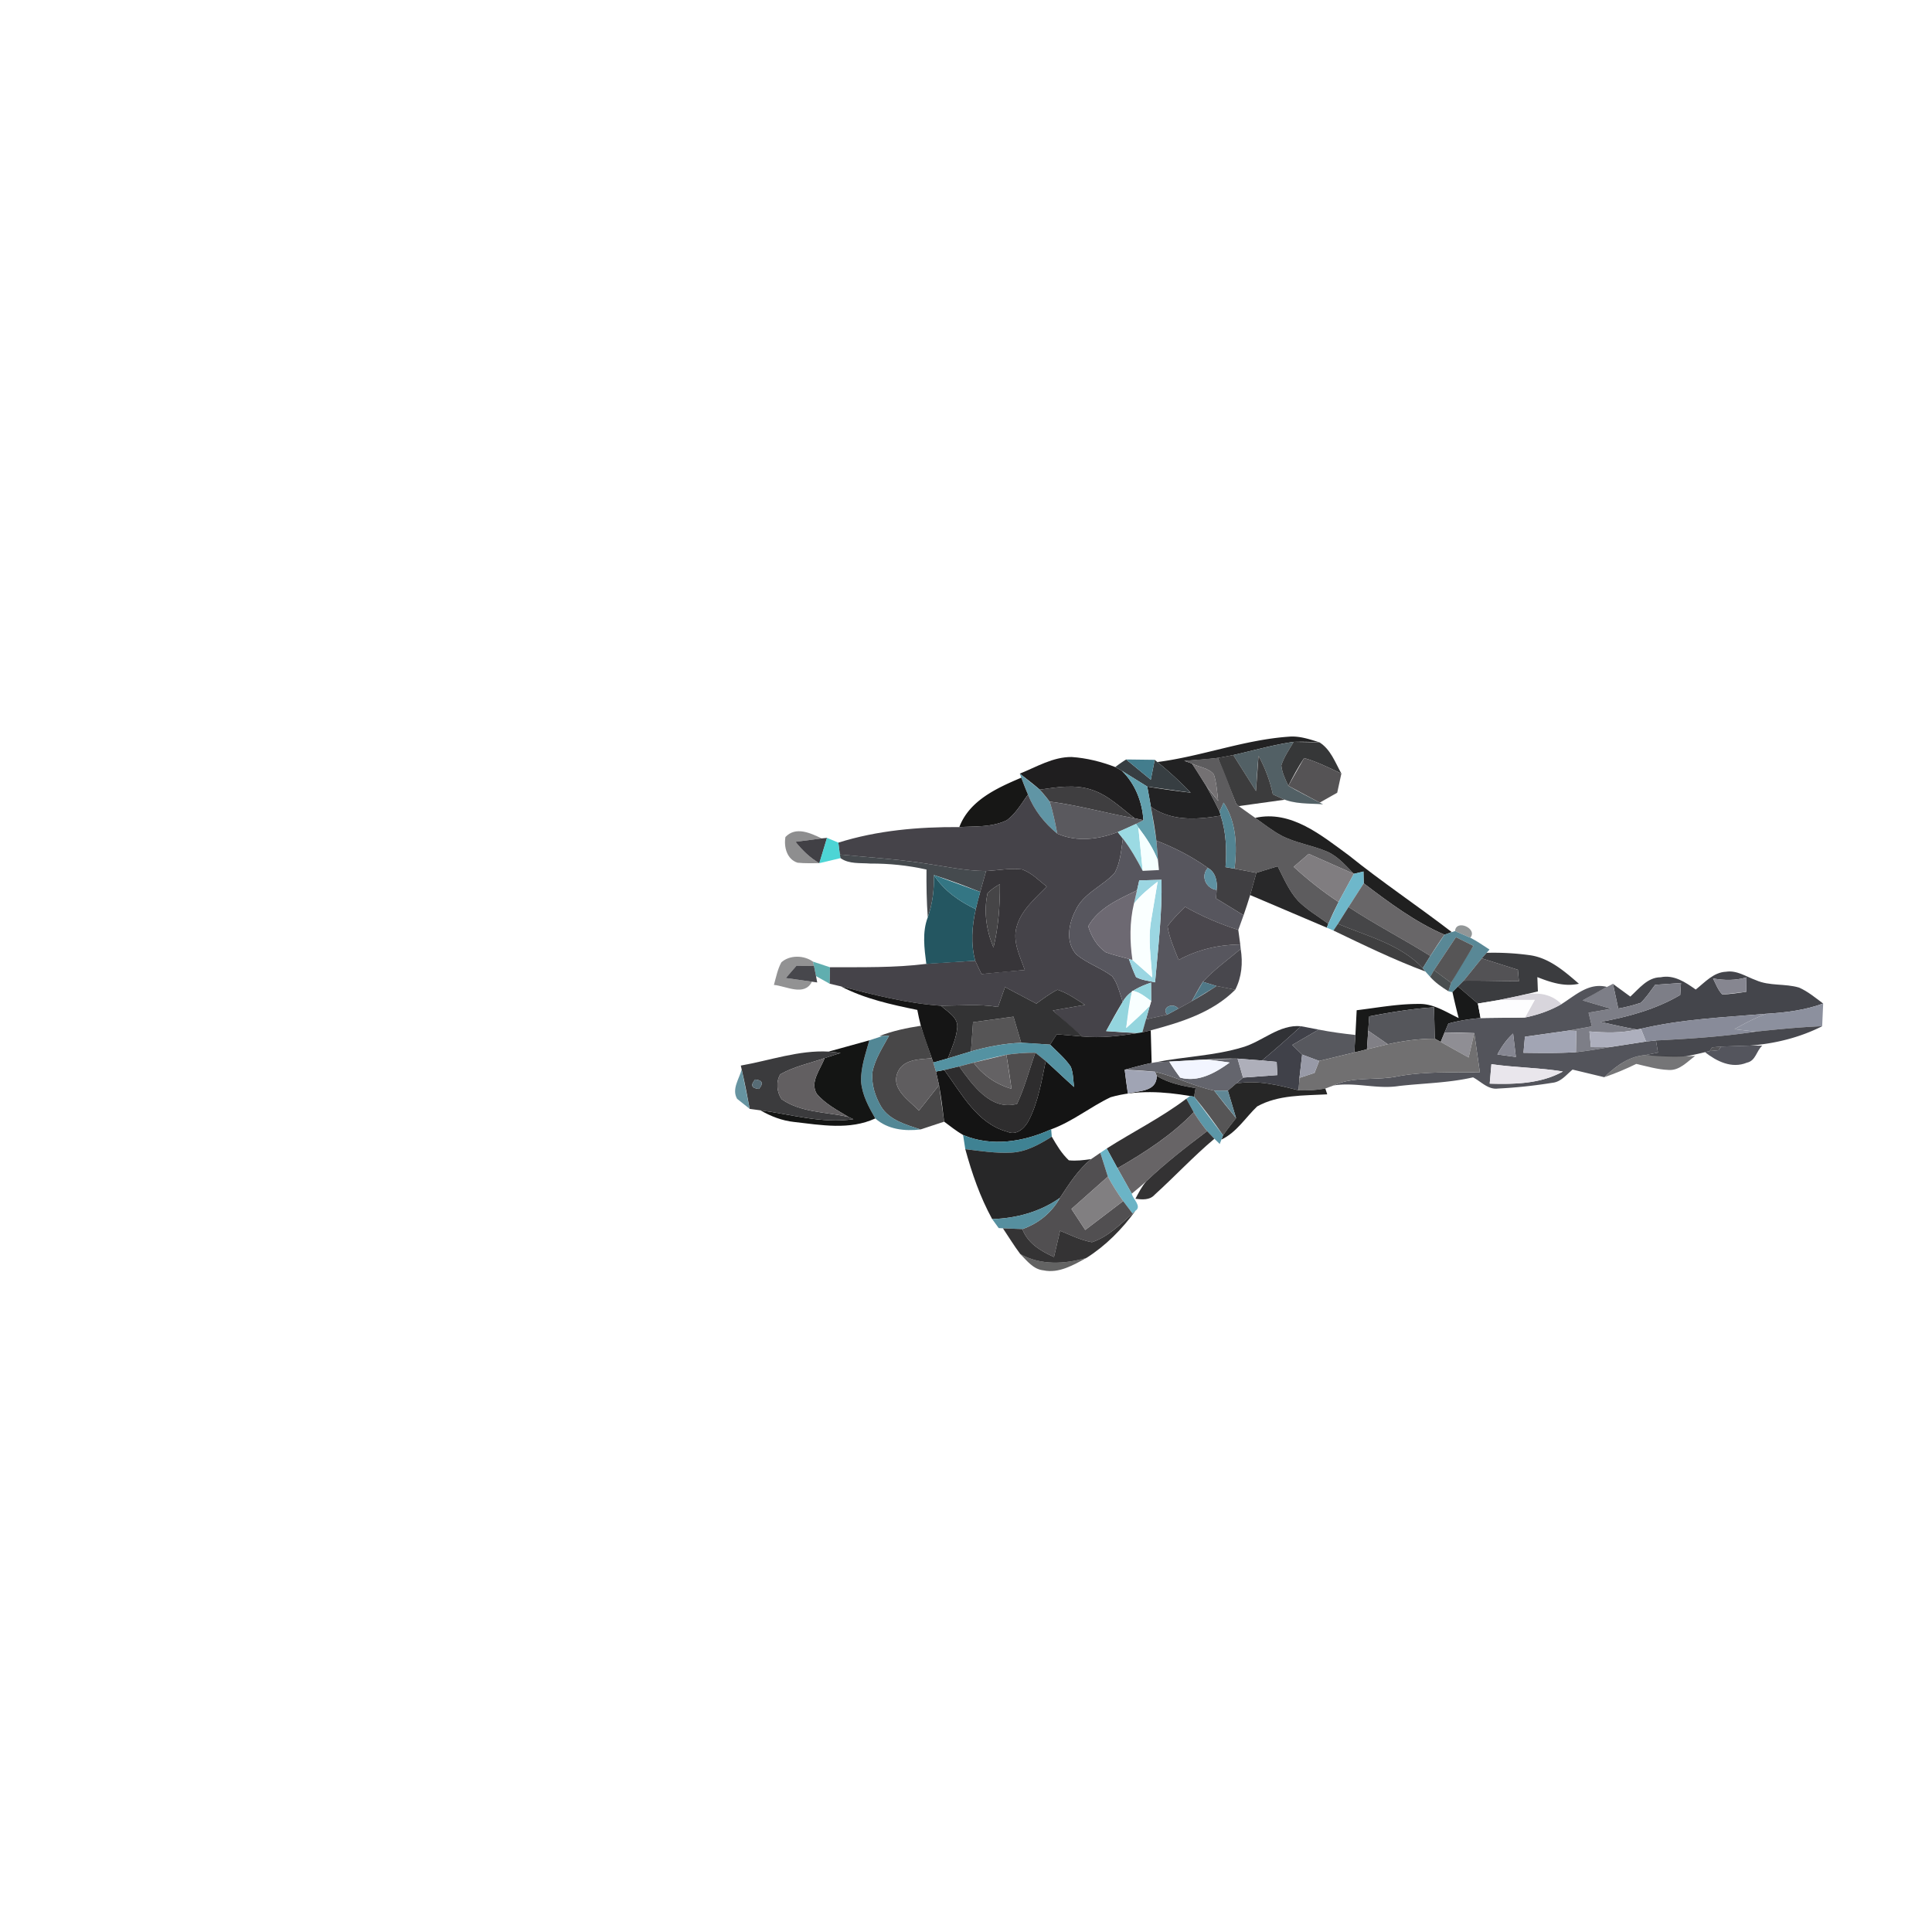 <svg xmlns="http://www.w3.org/2000/svg" width="512" height="512" viewBox="0 0 384 384" xmlns:v="https://vecta.io/nano"><path fill="#222223" d="M230.04 151.46c8.82-1.13 17.24-4.43 26.14-5.04 2.09-.18 4.1.51 6.06 1.12a58.15 58.15 0 0 0-5.11-.09c-4.06.57-8.01 1.73-12.01 2.62-1.02.21-2.04.4-3.06.57-2.22.28-4.45.43-6.68.58a69.65 69.65 0 0 1 1.54.54c.97 1.46 1.89 2.96 2.83 4.45.93 1.68 1.82 3.38 2.66 5.11l.22.79c-4.7.82-9.79 1.14-13.88-1.75l-.72-4.02c2.87.48 5.74.87 8.63 1.21-2.09-2.16-4.28-4.21-6.62-6.09z"/><path fill="#4e5c61" opacity=".97" d="M245.12 150.07c4-.89 7.95-2.05 12.01-2.62-.89 1.52-1.92 2.99-2.46 4.68.14 1.45.8 2.77 1.4 4.06 2.04 1.19 4.15 2.25 6.24 3.33l.66.34c-2.77-.2-5.69.01-8.27-1.19l-1.71-.78c-.57-2.68-1.53-5.26-2.85-7.66-.23 2.33-.36 4.67-.5 7l-4.52-7.16z"/><path fill="#363738" d="M257.13 147.45l5.11.09c2.24 1.39 3.14 4.01 4.37 6.21-2.43-1.13-4.83-2.36-7.41-3.08-1.18 1.76-2.17 3.64-3.13 5.52-.6-1.29-1.26-2.61-1.4-4.06.54-1.69 1.57-3.16 2.46-4.68z"/><path fill="#1f1e1f" d="M202.69 153.77c3.33-1.34 6.6-3.34 10.3-3.31 2.97.2 5.91.93 8.68 2l1.32.75c2.64 2.6 4.03 6.14 4.27 9.81l-1.74-.38c-2.74-2.07-5.25-4.63-8.6-5.68-3.33-1.1-6.87-.5-10.25-.01-1.28-1.11-2.63-2.14-3.98-3.18z"/><path fill="#3c3c3d" d="M242.06 150.64l3.06-.57 4.52 7.16.5-7c1.32 2.4 2.28 4.98 2.85 7.66l1.71.78.63.28-9.13 1.27-.49-.43-3.65-9.15z"/><path fill="#373e42" d="M221.67 152.46a25.25 25.25 0 0 1 2.16-1.51l4.9 4.03.78-3.96.53.44c2.34 1.88 4.53 3.93 6.62 6.09l-8.63-1.21-5.04-3.13-1.32-.75z"/><path fill="#437d8d" d="M223.83 150.95l5.68.07-.78 3.96-4.9-4.03z"/><path fill="#5d5c5e" d="M235.38 151.22l6.68-.58c1.42 2.96 2.45 6.09 3.65 9.15l.49.43 3.28 2.34c1.73 1.22 3.39 2.55 5.27 3.55 2.85 1.46 6.09 1.9 9.02 3.15 2.16.94 3.7 2.79 5.32 4.42l-8.97-3.97-2.99 2.58c2.79 2.55 5.76 4.91 8.92 6.99-.72 1.42-1.41 2.87-2.04 4.33-2.01-1.48-4.21-2.75-5.99-4.54-1.82-1.99-2.87-4.52-4.08-6.89l-4.23 1.3-4.33-.82c.52-4.5.38-9.22-2.18-13.13l-.79 1.79c-.84-1.73-1.73-3.43-2.66-5.11.77 1.01 1.56 2 2.37 2.98-.21-1.75-.31-3.55-.85-5.24-1.02-1.35-2.93-1.44-4.35-2.19l-1.54-.54z"/><path fill="#555355" d="M256.07 156.19l3.13-5.52c2.58.72 4.98 1.95 7.41 3.08l-.83 3.81-3.47 1.96-6.24-3.33z"/><path fill="#747173" d="M236.92 151.76c1.42.75 3.33.84 4.35 2.19.54 1.69.64 3.49.85 5.24l-2.37-2.98-2.83-4.45z"/><path fill="#62a0ae" d="M222.99 153.21l5.04 3.13.72 4.02 1.09 6.72.32 3.98c-.91-2.41-2.34-4.56-3.9-6.6l-.47-.7 1.47-.74c-.24-3.67-1.63-7.21-4.27-9.81z"/><path fill="#6095a5" d="M202.69 153.77l3.98 3.18 1.97 2.38c.65 2.08 1.09 4.22 1.5 6.36-2.55-2.07-4.61-4.71-5.82-7.76l-1.33-3.36-.3-.8z"/><path fill="#171716" d="M190.67 164.39c2.01-5.3 7.47-7.76 12.32-9.82a80.84 80.84 0 0 0 1.33 3.36c-1.3 1.78-2.42 3.79-4.23 5.11-2.91 1.41-6.27 1.17-9.42 1.35z"/><path fill="#3f3e40" d="M206.67 156.95c3.38-.49 6.92-1.09 10.25.01 3.35 1.05 5.86 3.61 8.6 5.68-5.65-1-11.18-2.59-16.88-3.31a45.21 45.21 0 0 0-1.97-2.38z"/><path fill="#454349" d="M200.09 163.04c1.81-1.32 2.93-3.33 4.23-5.11 1.21 3.05 3.27 5.69 5.82 7.76 3.86 1.71 8.18 1.17 12.02-.31l1.02 1.29c-.33 2.31-.5 4.76-1.63 6.85-2.45 2.65-6.25 4.03-7.8 7.47-1.38 2.68-2.02 6.37.24 8.77 2.15 1.75 4.86 2.62 7.07 4.28 1.12 1.49 1.5 3.36 2.09 5.09-1.17 1.89-2.24 3.85-3.3 5.81 2.1.15 4.2.32 6.31.38-3.63.6-7.33 1.05-11.01.69-2.08-1.59-3.98-3.39-5.89-5.17l6.4-1.12c-1.77-1.1-3.48-2.36-5.48-3-1.5.75-2.84 1.78-4.2 2.76l-6.22-3.29-1.4 3.95c-3.75-.62-7.55-.26-11.33-.24-6.77-.47-13.35-2.17-19.89-3.85l-2.25-.53.08-3.27c6.39-.03 12.79.13 19.14-.67 3.24-.27 6.48-.42 9.72-.62l1.25 2.64c2.87-.32 5.74-.58 8.61-.81-.95-2.72-2.46-5.57-1.65-8.52.9-3.35 3.68-5.66 6-8.05-1.56-1.24-3-2.75-4.91-3.42-2.39-.28-4.76.19-7.14.33-4.24-.03-8.39-.98-12.57-1.58-5.47-.82-10.99-1.16-16.49-1.71l-.3-2.36c7.78-2.44 15.93-3.14 24.04-3.09 3.15-.18 6.51.06 9.42-1.35z"/><path fill="#5a595e" d="M208.64 159.33c5.7.72 11.23 2.31 16.88 3.31l1.74.38-1.47.74c-1.2.57-2.4 1.13-3.63 1.62-3.84 1.48-8.16 2.02-12.02.31-.41-2.14-.85-4.28-1.5-6.36z"/><path fill="#403f42" d="M228.75 160.36c4.09 2.89 9.18 2.57 13.88 1.75 1.08 3.3 1.21 6.8.95 10.24.45.07 1.35.23 1.8.31l4.33.82-1.23 4.42c-.41 1.35-.85 2.68-1.31 4.01l-5.46-3.34.1-1.69c.21-1.61-.19-3.54-1.74-4.37-3.15-2.26-6.62-4.04-10.23-5.43-.27-2.26-.68-4.49-1.09-6.72z"/><path fill="#538492" d="M242.41 161.32l.79-1.79c2.56 3.91 2.7 8.63 2.18 13.13l-1.8-.31c.26-3.44.13-6.94-.95-10.24l-.22-.79z"/><path fill="#202020" d="M249.48 162.56c7.14-1.61 13.2 3.51 18.57 7.42 6.64 5.35 13.74 10.08 20.5 15.28l-1.45.52c-5.86-2.53-11-6.39-16.05-10.21l-.05-2.35-1.91.46c-1.62-1.63-3.16-3.48-5.32-4.42-2.93-1.25-6.17-1.69-9.02-3.15-1.88-1-3.54-2.33-5.27-3.55z"/><path fill="#9bdae3" d="M222.16 165.38l3.63-1.62.47.7.86 8.63c-1.16-2.23-2.4-4.43-3.94-6.42l-1.02-1.29z"/><path fill="#141415" opacity=".48" d="M156.11 166.36c2.06-2.17 4.98-.78 7.2.28l-5.2.68c1.35 1.66 2.86 3.17 4.74 4.24-1.44 0-2.89.06-4.32-.09-2.13-.66-2.76-3.13-2.42-5.11z"/><path fill="#f5ffff" d="M226.26 164.46c1.56 2.04 2.99 4.19 3.9 6.6l.19 1.87-3.23.16-.86-8.63z"/><path fill="#38373c" opacity=".95" d="M158.11 167.32l5.2-.68 1.06-.11-1.52 5.03c-1.88-1.07-3.39-2.58-4.74-4.24z"/><path fill="#24cccc" opacity=".81" d="M164.37 166.53l2.26.95.3 2.36.13.72-4.21 1 1.52-5.03z"/><path fill="#57565e" d="M223.18 166.67c1.54 1.99 2.78 4.19 3.94 6.42l3.23-.16-.19-1.87-.32-3.98c3.61 1.39 7.08 3.17 10.23 5.43-1.51 1.61-.37 4.11 1.74 4.37l-.1 1.69 5.46 3.34-1.05 2.92c-3.67-1.19-7.23-2.69-10.58-4.6-1.22 1.23-2.48 2.45-3.48 3.87.36 2.34 1.34 4.51 2.2 6.7 3.76-2.06 7.97-3.03 12.25-3.09l.09.9c-2.54 2.14-5.27 4.08-7.52 6.53-.8 1.26-1.5 2.57-2.22 3.87l-2.67 1.47c-.9-1.27-3.43-.38-2.22 1.2l-4.19.92.76-2.71.27-.91-.03-3.69c-2.18.79-4.46 1.69-5.63 3.84-.59-1.73-.97-3.6-2.09-5.09-2.21-1.66-4.92-2.53-7.07-4.28-2.26-2.4-1.62-6.09-.24-8.77 1.55-3.44 5.35-4.82 7.8-7.47 1.13-2.09 1.3-4.54 1.63-6.85m3.25 8.32l-.44 1.97c-3.6 1.76-7.66 3.48-9.7 7.15.62 1.99 1.73 3.94 3.47 5.15 1.49.57 3.07.89 4.61 1.33.42 1.22.87 2.44 1.43 3.62 1.16.63 2.51.73 3.78 1.04.59-6.79 1.41-13.57 1.28-20.38l-4.43.12z"/><path fill="#1d2327" opacity=".82" d="M166.93 169.84c5.5.55 11.02.89 16.49 1.71 4.18.6 8.33 1.55 12.57 1.58l-1.17 4.15c-3.03-1.22-6.09-2.37-9.21-3.36.1 2.85-.26 5.7-1.21 8.4-.23-3.16-.28-6.33-.25-9.49-3.68-.83-7.43-1.21-11.19-1.19-1.97-.16-4.2.14-5.9-1.08l-.13-.72z"/><path fill="#807d80" d="M257.13 172.29l2.99-2.58 8.97 3.97-3.04 5.6c-3.16-2.08-6.13-4.44-8.92-6.99z"/><path fill="#373539" d="M195.99 173.13c2.38-.14 4.75-.61 7.14-.33 1.91.67 3.35 2.18 4.91 3.42-2.32 2.39-5.1 4.7-6 8.05-.81 2.95.7 5.8 1.65 8.52l-8.61.81-1.25-2.64c-.91-3.36-.65-6.89.11-10.25.25-1.16.56-2.3.88-3.43l1.17-4.15m.3 4.38c-.81 3.64-.24 7.43 1.17 10.81 1.01-4.11 1.29-8.36 1.28-12.59-.9.48-1.72 1.07-2.45 1.78z"/><path fill="#282829" d="M249.71 173.48l4.23-1.3c1.21 2.37 2.26 4.9 4.08 6.89 1.78 1.79 3.98 3.06 5.99 4.54l-.3.77-15.23-6.48 1.23-4.42z"/><path fill="#5e91a2" d="M241.81 176.88c-2.11-.26-3.25-2.76-1.74-4.37 1.55.83 1.95 2.76 1.74 4.37z"/><path fill="#6eb7ca" d="M269.09 173.68l1.91-.46.05 2.35-3.02 4.7-2.11 3.35-.89 1.33-1.32-.57.3-.77 2.04-4.33 3.04-5.6z"/><path fill="#245661" d="M184.4 182.32c.95-2.7 1.31-5.55 1.21-8.4 2.01 3.09 5.03 5.24 8.33 6.79-.76 3.36-1.02 6.89-.11 10.25l-9.72.62c-.39-3.08-.84-6.28.29-9.26z"/><path fill="#347684" d="M185.61 173.92l9.21 3.36-.88 3.43c-3.3-1.55-6.32-3.7-8.33-6.79z"/><path fill="#9bd6e2" d="M226.43 174.99l4.43-.12c.13 6.81-.69 13.59-1.28 20.38-1.27-.31-2.62-.41-3.78-1.04-.56-1.18-1.01-2.4-1.43-3.62l.71.21 3.93 3.46c-.24-3.79-.88-7.63-.2-11.41l1.28-7.62c-1.7 1.34-3.39 2.68-4.72 4.4l.62-2.67.44-1.97z"/><path fill="#464547" d="M196.29 177.51c.73-.71 1.55-1.3 2.45-1.78.01 4.23-.27 8.48-1.28 12.59-1.41-3.38-1.98-7.17-1.17-10.81z"/><path fill="#faffff" d="M225.37 179.63c1.33-1.72 3.02-3.06 4.72-4.4l-1.28 7.62c-.68 3.78-.04 7.62.2 11.41l-3.93-3.46c-.54-3.7-.58-7.51.29-11.17z"/><path fill="#686668" d="M268.03 180.27l3.02-4.7c5.05 3.82 10.19 7.68 16.05 10.21-.99 1.37-1.9 2.8-2.81 4.22-5.35-3.37-10.99-6.24-16.26-9.73z"/><path fill="#6d6972" d="M216.29 184.11c2.04-3.67 6.1-5.39 9.7-7.15l-.62 2.67c-.87 3.66-.83 7.47-.29 11.17l-.71-.21c-1.54-.44-3.12-.76-4.61-1.33-1.74-1.21-2.85-3.16-3.47-5.15z"/><path fill="#4a474d" d="M235.54 180.23c3.35 1.91 6.91 3.41 10.58 4.6l.39 2.88c-4.28.06-8.49 1.03-12.25 3.09-.86-2.19-1.84-4.36-2.2-6.7 1-1.42 2.26-2.64 3.48-3.87z"/><path fill="#464648" d="M265.92 183.62l2.11-3.35c5.27 3.49 10.91 6.36 16.26 9.73l-1.5 2.42c-4.43-4.74-11.07-6.35-16.87-8.8z"/><path fill="#232324" opacity=".87" d="M265.03 184.95l.89-1.33c5.8 2.45 12.44 4.06 16.87 8.8l.51.67c-6.26-2.33-12.26-5.26-18.27-8.14z"/><path fill="#121b1e" opacity=".46" d="M289.2 185.06c.19-2.44 4.56-.51 3.04 1.32l-3.04-1.32z"/><path fill="#598896" d="M288.55 185.26l.65-.2 3.04 1.32c1.33.67 2.56 1.54 3.81 2.35l-.57.65-.97 1.1-3.6 4.45-1.13 1.14-1.09 1.13-.81-.18.54-1.68c1.3-2.55 2.88-4.94 4.43-7.34l-3.47-1.73-4.36 6.56-.76 1.33-.96-1.07-.51-.67 1.5-2.42 2.81-4.22 1.45-.52z"/><path d="M289.38 186.27l3.47 1.73-4.43 7.34-3.4-2.51 4.36-6.56zm-95.98 16.9l8.04-1.1 1.53 5.19c-3.38.14-6.73.78-9.98 1.71l.41-5.8zm36.18 9.85c4.01.95 7.71 2.89 11.74 3.74 1.42 1.84 2.87 3.67 4.36 5.47-.89 1.12-1.77 2.25-2.59 3.42-1.81-2.64-3.72-5.21-5.76-7.68l.3-1.69c-2.67-.45-5.37-1-7.71-2.42l-.34-.84z" fill="#565556"/><path fill="#434248" opacity=".97" d="M246.6 188.61c.45 2.76.21 5.6-1.09 8.11l-3.7-.74-2.73-.84c2.25-2.45 4.98-4.39 7.52-6.53z"/><path fill="#3b3c3f" d="M294.51 190.48l.97-1.1a52.61 52.61 0 0 1 8.5.46c3.9.51 6.98 3.21 9.84 5.69-2.85.64-5.64-.28-8.26-1.32l.11 2.84-3.73.88-4.21.87-3.99.66-3.96-3.39 1.13-1.14c3.66-.05 7.32.07 10.98.1l-.2-2.28-7.18-2.27z"/><path fill="#131314" opacity=".46" d="M155.3 191.27c1.67-1.5 4.5-1.43 6.28-.14l.2.86-3.47-.05-2.12 2.45 5.19.73c-1.5 2.99-5.12.86-7.56.64.43-1.51.72-3.1 1.48-4.49z"/><path fill="#535255" d="M290.91 194.93l3.6-4.45 7.18 2.27.2 2.28-10.98-.1z"/><path fill="#208d8f" opacity=".71" d="M161.58 191.13l3.39 1.12-.08 3.27-2.7-1.51-.41-2.02-.2-.86z"/><path fill="#38383d" opacity=".92" d="M158.31 191.94l3.47.05.41 2.02.24 1.26-1.05-.15-5.19-.73 2.12-2.45z"/><path fill="#2e3233" opacity=".86" d="M285.02 192.83l3.4 2.51-.54 1.68c-1.31-.81-2.59-1.7-3.62-2.86l.76-1.33z"/><path fill="#44454b" d="M337.04 196.68c1.82-1.43 3.54-3.44 6.03-3.54 2.14-.34 4.01.99 5.94 1.68 2.7 1.2 5.77.63 8.57 1.47 1.76.77 3.25 2.03 4.79 3.17-3.61 1.32-7.44 1.8-11.26 2.03-8.35.71-16.79 1.05-24.97 2.99l-.79.15c-2.44-.42-4.84-.99-7.25-1.52 5.52-1 10.99-2.49 15.86-5.35l.15-2.38-5.14.36c-.91 1.23-1.76 2.52-2.86 3.58-1.47.48-2.95.88-4.47 1.13l-1.05-4.91c1.12.87 2.31 1.67 3.45 2.54 1.75-1.59 3.42-3.84 6.03-3.84 2.65-.55 4.93.99 6.97 2.44m3.44-2.2c.56 1.08.97 2.28 1.84 3.18 1.59-.05 3.17-.3 4.75-.52l.06-2.88c-2.18.65-4.44.61-6.65.22z"/><path fill="#868690" d="M340.48 194.48c2.21.39 4.47.43 6.65-.22l-.06 2.88-4.75.52c-.87-.9-1.28-2.1-1.84-3.18z"/><path fill="#4f7887" d="M239.08 195.14l2.73.84-4.95 3.03 2.22-3.87z"/><path fill="#7d7e87" d="M328.97 195.74l5.14-.36-.15 2.38c-4.87 2.86-10.34 4.35-15.86 5.35 2.41.53 4.81 1.1 7.25 1.52-3.1.74-6.3.64-9.44.38l.3 3.12c1.25.02 2.51.01 3.78-.01-2.25.38-4.5.77-6.76 1.01l.06-4.21-1.47-.09c1.53-.25 3.05-.54 4.58-.83l-.66-2.72 4.5-.77c-1.91-.53-3.78-1.14-5.68-1.67 1.58-.94 3.2-1.83 4.83-2.68l1.2-.62 1.05 4.91c1.52-.25 3-.65 4.47-1.13 1.1-1.06 1.95-2.35 2.86-3.58z"/><path fill="#151515" d="M167.14 196.05c6.54 1.68 13.12 3.38 19.89 3.85 1.27 1.2 3.33 2.21 3.24 4.24-.17 2.18-1.1 4.2-1.87 6.22l-2.91.83-.29-.86c-.77-2.13-1.56-4.27-2.18-6.45-.27-1.05-.5-2.1-.7-3.15-5.2-1.07-10.44-2.2-15.18-4.68z"/><path fill="#333334" d="M199.76 196.19l6.22 3.29c1.36-.98 2.7-2.01 4.2-2.76 2 .64 3.71 1.9 5.48 3l-6.4 1.12 5.89 5.17-5.1-.44-1.33 2.06-5.75-.37-1.53-5.19-8.04 1.1-.41 5.8-4.59 1.39c.77-2.02 1.7-4.04 1.87-6.22.09-2.03-1.97-3.04-3.24-4.24 3.78-.02 7.58-.38 11.33.24l1.4-3.95z"/><path fill="#94d5de" d="M223.15 199.13c1.17-2.15 3.45-3.05 5.63-3.84l.03 3.69c-1.18-.85-2.31-1.84-3.79-2.06-.59 2.43-.88 4.92-1.18 7.41l4.7-4.44-.76 2.71-.73 2.58-.89.14-6.31-.38 3.3-5.81z"/><path fill="#2a2a2e" opacity=".85" d="M241.81 195.98l3.7.74c-4.52 4.53-10.77 6.47-16.79 8.07l-1.67.39.73-2.58 4.19-.92 2.22-1.2 2.67-1.47c1.68-.95 3.33-1.97 4.95-3.03z"/><path fill="#181919" d="M288.69 197.2l1.09-1.13 3.96 3.39.54 2.89c-2.17.17-4.31.52-6.4 1.09l-.76 1.78-.77 1.87-1.18-.65-.14-6.23c-4.34.27-8.63.98-12.89 1.8l-.2 2.85-.25 3.7-2.5.62c.05-1.16.13-2.31.21-3.47l.25-4.92c4.12-.5 8.23-1.28 12.4-1.25 2.89-.07 5.35 1.61 7.87 2.8a132.26 132.26 0 0 1-1.23-5.14z"/><path fill="#53545b" d="M310.35 199.58c2.78-1.75 5.44-4.34 9.04-3.42l-4.83 2.68 5.68 1.67-4.5.77.66 2.72-4.58.83-8.73 1.23-.29 3.19c3.48.04 6.95.1 10.43-.12 2.26-.24 4.51-.63 6.76-1.01l7.17-1.11c.49-.06 1.48-.16 1.97-.21l.4 2.41-2.64.52c-3.21.24-5.79 2.25-8.04 4.37l-6.29-1.51c-1.23 1.01-2.3 2.45-3.99 2.62a98.97 98.97 0 0 1-10.86 1.15c-1.96.24-3.34-1.4-4.93-2.23-4.84 1.12-9.82 1.16-14.73 1.72-4.35.69-8.67-.82-13.02-.1 3.96-1.84 8.4-.96 12.57-1.78 5.45-1.05 11.02-.78 16.53-.86l-1.11-7.77c-1.97-.06-3.93-.16-5.9-.12l.76-1.78c2.09-.57 4.23-.92 6.4-1.09 2.94-.11 5.89-.01 8.83-.11 2.53-.52 5-1.37 7.24-2.66m-12.73 10l3.67.5-.55-4.65c-1.3 1.17-2.3 2.62-3.12 4.15m-1.19 1.93l-.34 3.87c4.94.15 10.1.05 14.55-2.41-4.71-.77-9.49-.77-14.21-1.46z"/><path fill="#f8ffff" d="M225.02 196.92c1.48.22 2.61 1.21 3.79 2.06l-.27.91c-1.47 1.57-3.08 3.02-4.7 4.44l1.18-7.41z"/><path fill="#d8d5dc" d="M297.73 198.8l4.21-.87c2.95-.82 6.17-.67 8.41 1.65-2.24 1.29-4.71 2.14-7.24 2.66l1.93-3.5c-2.44-.02-4.88-.04-7.31.06z"/><path fill="#fdfdfe" d="M293.74 199.46l3.99-.66 7.31-.06-1.93 3.5-8.83.11-.54-2.89z"/><path fill="#8c909e" d="M351.11 201.49c3.82-.23 7.65-.71 11.26-2.03l-.2 4.51c-4.38.17-8.74.61-13.09 1.06a121.36 121.36 0 0 1-4.32-.47c2.04-1.18 4.13-2.28 6.35-3.07z"/><path fill="#557f8e" d="M231.97 201.68c-1.21-1.58 1.32-2.47 2.22-1.2l-2.22 1.2z"/><path fill="#55565b" d="M272.14 202.01c4.26-.82 8.55-1.53 12.89-1.8l.14 6.23c-3.15.01-6.27.43-9.33 1.11l-3.9-2.69.2-2.85z"/><path fill="#888b99" d="M326.14 204.48c8.18-1.94 16.62-2.28 24.97-2.99-2.22.79-4.31 1.89-6.35 3.07a121.36 121.36 0 0 0 4.32.47c-6.61 1.01-13.28 1.44-19.95 1.77l-1.97.21-1.02-2.53z"/><path fill="#313236" d="M246.98 208.15c3.97-1.15 7.26-4.58 11.61-4.18-2.53 2.33-5.11 4.6-7.75 6.81l-4.86-.37c-2.03-.06-4.06.04-6.09.17-2.5.1-4.99.32-7.49.42l-2.69.13c5.73-1.15 11.66-1.27 17.27-2.98z"/><path fill="#484748" d="M174.8 205.92c2.64-1.03 5.42-1.61 8.22-2.04l2.18 6.45c-2.53.23-5.9.16-6.89 3.09-1.09 3.19 2.47 5.32 4.32 7.33l4.01-5.06 1.02 7.25-4.71 1.55c-2.85-.96-6.18-1.82-7.84-4.58-1.2-2.06-1.97-4.49-1.69-6.89.52-2.61 2.04-4.86 3.29-7.17l-1.27.06-.64.01z"/><path fill="#404149" d="M258.59 203.97l3.5.67-5.24 3.05 1.96 1.92-.53 4.62-.17 2.48c-4.05-1.03-8.22-2.11-12.42-1.34l1.37-1.19 6.83-.5-.14-2.62-2.91-.28c2.64-2.21 5.22-4.48 7.75-6.81z"/><path fill="#57585e" d="M262.09 204.64c2.41.48 4.86.8 7.31 1.07l-.21 3.47-6.99 1.69-3.39-1.26-1.96-1.92 5.24-3.05z"/><path fill="#adafbd" d="M325.35 204.63l.79-.15 1.02 2.53-7.17 1.11-3.78.01-.3-3.12c3.14.26 6.34.36 9.44-.38z"/><path fill="#44454b" opacity=".98" d="M349.08 205.03c4.35-.45 8.71-.89 13.09-1.06-4.46 2.26-9.39 3.47-14.37 3.85l-5.73.19-1.78.17-.49.73-.93.22a60.49 60.49 0 0 1-3.73.81c-2.75.19-5.5-.04-8.25-.21l2.64-.52-.4-2.41c6.67-.33 13.34-.76 19.95-1.77z"/><path fill="#141414" d="M210.05 205.57l5.1.44c3.68.36 7.38-.09 11.01-.69l.89-.14 1.67-.39.18 6.48c-1.81.36-3.58.88-5.36 1.35.18 1.56.39 3.13.63 4.69 2.28-.54 5.7-.29 5.75-3.45 2.34 1.42 5.04 1.97 7.71 2.42l-.3 1.69-.79-.13c-5.2-.89-10.68-1.24-15.79.24-4.05 1.92-7.57 4.84-11.82 6.38-5.47 2.49-11.81 3.54-17.51 1.13-1.33-.78-2.53-1.73-3.76-2.65-.29-2.43-.58-4.85-1.02-7.25l-.61-2.71c.41-.07 1.23-.23 1.65-.31 3.45 4.67 6.49 10.65 12.56 12.28 1.88.84 3.56-.83 4.32-2.41 1.82-3.64 2.47-7.71 3.29-11.65 1.9 1.69 3.72 3.47 5.63 5.16-.17-1.34-.15-2.74-.64-4.01-1.13-1.68-2.7-2.99-4.12-4.41l1.33-2.06z"/><path fill="#818086" d="M271.94 204.86l3.9 2.69-4.15 1.01.25-3.7z"/><path fill="#8f8e94" d="M287.12 205.22l5.9.12-1.12 4.85-5.55-3.1.77-1.87z"/><path fill="#a2a5b4" d="M303.09 206.06l8.73-1.23 1.47.09-.06 4.21c-3.48.22-6.95.16-10.43.12l.29-3.19z"/><path fill="#48808f" opacity=".94" d="M175.44 205.91l1.27-.06c-1.25 2.31-2.77 4.56-3.29 7.17-.28 2.4.49 4.83 1.69 6.89 1.66 2.76 4.99 3.62 7.84 4.58-3.15.37-6.52.01-8.98-2.19-1.31-2.28-2.63-4.7-2.83-7.38-.06-2.81.91-5.49 1.65-8.15l2.65-.86z"/><path fill="#717071" d="M275.84 207.55c3.06-.68 6.18-1.1 9.33-1.11l1.18.65 5.55 3.1 1.12-4.85 1.11 7.77c-5.51.08-11.08-.19-16.53.86-4.17.82-8.61-.06-12.57 1.78l-1.61.6c-1.75.33-3.54.43-5.31.36l.17-2.48 2.99-.98.93-2.38 6.99-1.69 2.5-.62 4.15-1.01z"/><path fill="#868792" d="M297.62 209.58c.82-1.53 1.82-2.98 3.12-4.15l.55 4.65-3.67-.5z"/><path fill="#141514" d="M164.7 209.01l8.09-2.24c-.74 2.66-1.71 5.34-1.65 8.15.2 2.68 1.52 5.1 2.83 7.38-5.08 2.35-10.79 1.31-16.13.7-2.39-.25-4.63-1.12-6.69-2.31 6.13.78 12.21 2.69 18.46 1.76l-.95-.44c-2.24-1.36-4.66-2.6-6.35-4.64-1.38-2.38.8-4.86 1.59-7.06l3.18-1.04-2.38-.26z"/><path fill="#5492a2" d="M192.99 208.97c3.25-.93 6.6-1.57 9.98-1.71 1.92.06 3.83.23 5.75.37 1.42 1.42 2.99 2.73 4.12 4.41.49 1.27.47 2.67.64 4.01-1.91-1.69-3.73-3.47-5.63-5.16l-2.06-1.66c-1.93-.01-3.85.14-5.76.41-2.2.43-4.37.98-6.53 1.56l-2.86.76-2.96.71-1.65.31-.54-1.79 2.91-.83 4.59-1.39z"/><path fill="#2a2a2e" opacity=".8" d="M340.29 208.18l1.78-.17-.49.73-1.78.17.49-.73z"/><path fill="#54555d" d="M342.07 208.01l5.73-.19 2.47.01c-1.21 1.05-1.27 3.01-3.08 3.39-3 1.23-5.97-.27-8.32-2.09l.93-.22 1.78-.17.49-.73z"/><path fill="#3b3b3d" d="M147.24 211.79c5.8-1.01 11.53-3.1 17.46-2.78l2.38.26-3.18 1.04c-2.95 1.02-6.07 1.66-8.81 3.21-.9 1.5-.71 3.5.24 4.94 3.88 2.72 8.87 2.52 13.33 3.55l.95.44c-6.25.93-12.33-.98-18.46-1.76l-2.14-.29c-.48-2.62-.99-5.23-1.59-7.82l-.18-.79m2.85 2.77c-.97 1.11-.71 1.74.75 1.88.96-1.12.71-1.75-.75-1.88z"/><path fill="#504e4f" d="M200.03 209.64c1.91-.27 3.83-.42 5.76-.41-1.22 3.39-2.1 6.91-3.64 10.17-5.23 1.45-8.87-3.78-11.51-7.44l2.86-.76c1.89 2.54 4.51 4.33 7.55 5.21-.3-2.27-.66-4.52-1.02-6.77z"/><path fill="#37373b" opacity=".69" d="M318.85 214.1c2.25-2.12 4.83-4.13 8.04-4.37l8.25.21 1.79-.07c-1.6 1.17-3.13 2.96-5.3 2.79-2.19-.08-4.29-.72-6.41-1.2-2.06 1.01-4.18 1.91-6.37 2.64z"/><path fill="#625f61" d="M155.09 213.52c2.74-1.55 5.86-2.19 8.81-3.21-.79 2.2-2.97 4.68-1.59 7.06 1.69 2.04 4.11 3.28 6.35 4.64-4.46-1.03-9.45-.83-13.33-3.55-.95-1.44-1.14-3.44-.24-4.94z"/><path fill="#5f5d5f" d="M178.31 213.42c.99-2.93 4.36-2.86 6.89-3.09l.29.86.54 1.79.61 2.71-4.01 5.06c-1.85-2.01-5.41-4.14-4.32-7.33z"/><path fill="#646264" d="M193.5 211.2l6.53-1.56 1.02 6.77c-3.04-.88-5.66-2.67-7.55-5.21z"/><path fill="#2e2d2e" d="M202.15 219.4c1.54-3.26 2.42-6.78 3.64-10.17l2.06 1.66c-.82 3.94-1.47 8.01-3.29 11.65-.76 1.58-2.44 3.25-4.32 2.41-6.07-1.63-9.11-7.61-12.56-12.28l2.96-.71c2.64 3.66 6.28 8.89 11.51 7.44z"/><path fill="#64656d" d="M239.89 210.58l6.09-.17 1.08 3.77-1.37 1.19-1.64 1.42a82.83 82.83 0 0 1-2.73-.03c-4.03-.85-7.73-2.79-11.74-3.74-2.01-.2-4.03-.32-6.04-.4 1.78-.47 3.55-.99 5.36-1.35l.81-.14 2.69-.13c.67 1.09 1.4 2.15 2.17 3.18 3.6 1 7.02-.95 9.83-2.99-1.5-.24-3-.44-4.51-.61z"/><path fill="#989aa7" d="M258.28 214.23l.53-4.62 3.39 1.26-.93 2.38-2.99.98z"/><path fill="#f2f5ff" d="M232.4 211l7.49-.42 4.51.61c-2.81 2.04-6.23 3.99-9.83 2.99-.77-1.03-1.5-2.09-2.17-3.18z"/><path fill="#aeafba" d="M247.06 214.18l-1.08-3.77 4.86.37 2.91.28.14 2.62-6.83.5z"/><path fill="#e9e6ec" d="M296.43 211.51c4.72.69 9.5.69 14.21 1.46-4.45 2.46-9.61 2.56-14.55 2.41l.34-3.87z"/><path fill="#3e7989" opacity=".79" d="M147.42 212.58l1.59 7.82-2.5-2c-1.12-1.9.4-3.97.91-5.82z"/><path fill="#a0a4b4" d="M223.54 212.62l6.04.4.34.84c-.05 3.16-3.47 2.91-5.75 3.45l-.63-4.69z"/><path fill="#576c76" d="M150.09 214.56c1.46.13 1.71.76.75 1.88-1.46-.14-1.72-.77-.75-1.88z"/><path fill="#262626" d="M245.69 215.37c4.2-.77 8.37.31 12.42 1.34 1.77.07 3.56-.03 5.31-.36l.38 1.16c-4.68.26-9.71.06-13.93 2.4-2.34 2.24-4.08 5.15-7.1 6.59l.32-.85c.82-1.17 1.7-2.3 2.59-3.42l-1.63-5.44 1.64-1.42z"/><path fill="#608795" d="M241.32 216.76l2.73.03 1.63 5.44-4.36-5.47z"/><path fill="#5693a4" opacity=".96" d="M236.54 217.84l.79.13 5.76 7.68-.32.85-.34.88-1.06-1.05-1.44-1.51a36.33 36.33 0 0 1-2.66-3.75l-1.48-2.69.75-.54z"/><path fill="#333233" d="M219.97 228.27c5.24-3.34 10.85-6.12 15.82-9.89l1.48 2.69c-4.38 4.54-9.71 7.99-15.16 11.12l-2.14-3.92z"/><path fill="#676466" d="M237.27 221.07a36.33 36.33 0 0 0 2.66 3.75c-4.17 3.15-8.31 6.36-12.1 9.97-.93.85-1.91 1.65-2.88 2.46l-2.84-5.06c5.45-3.13 10.78-6.58 15.16-11.12z"/><path fill="#3f8293" d="M191.42 225.59c5.7 2.41 12.04 1.36 17.51-1.13l.12 1.46c-2.45 1.53-5.09 3.04-8.05 3.17-3.07.16-6.11-.31-9.14-.69l-.44-2.81z"/><path fill="#333233" d="M227.83 234.79c3.79-3.61 7.93-6.82 12.1-9.97l1.44 1.51c-4.15 3.5-7.86 7.49-11.87 11.13-.99 1.12-2.5.97-3.83.81.65-1.21 1.26-2.44 2.16-3.48z"/><path fill="#272728" d="M201 229.09c2.96-.13 5.6-1.64 8.05-3.17.96 1.68 1.97 3.37 3.39 4.7 1.48.16 2.97-.03 4.43-.24-2.58 2.11-4.39 4.95-6.2 7.71-3.94 2.78-8.68 4.07-13.47 4.21-2.4-4.38-4.03-9.1-5.34-13.9 3.03.38 6.07.85 9.14.69z"/><path fill="#68b2c5" opacity=".98" d="M218.7 229.13l1.27-.86 2.14 3.92 2.84 5.06c.21 1.07 2.05 2.51.74 3.39l-.57.57-1.88-2.49c-1.11-1.56-2.14-3.17-3.04-4.86l-1.5-4.73z"/><path fill="#514f51" d="M216.87 230.38l1.83-1.25 1.5 4.73-7.24 6.43 2.74 4.17 7.54-5.74 1.88 2.49c-2.48 2.15-4.9 4.65-8.09 5.69-2.22-.41-4.26-1.41-6.33-2.28l-1.21 5.22c-2.63-1.17-5.22-2.72-6.29-5.55 3.18-1.09 5.84-3.26 7.47-6.2 1.81-2.76 3.62-5.6 6.2-7.71z"/><path fill="#817f81" d="M220.2 233.86c.9 1.69 1.93 3.3 3.04 4.86l-7.54 5.74-2.74-4.17 7.24-6.43z"/><path fill="#538d9d" opacity=".98" d="M197.2 242.3c4.79-.14 9.53-1.43 13.47-4.21-1.63 2.94-4.29 5.11-7.47 6.2l-3.86-.15-.84-.05-1.3-1.79z"/><path fill="#343334" d="M217.03 246.9c3.19-1.04 5.61-3.54 8.09-5.69l.57-.57c-2.66 3.66-5.9 6.94-9.73 9.37-4.33 1.26-9.12 1.52-13.17-.76-1.24-1.64-2.3-3.41-3.45-5.11l3.86.15c1.07 2.83 3.66 4.38 6.29 5.55l1.21-5.22c2.07.87 4.11 1.87 6.33 2.28z"/><path fill="#0b0b0b" opacity=".64" d="M202.79 249.25c4.05 2.28 8.84 2.02 13.17.76-2.61 1.42-5.47 3.13-8.57 2.48-2.01-.19-3.29-1.92-4.6-3.24z"/></svg>